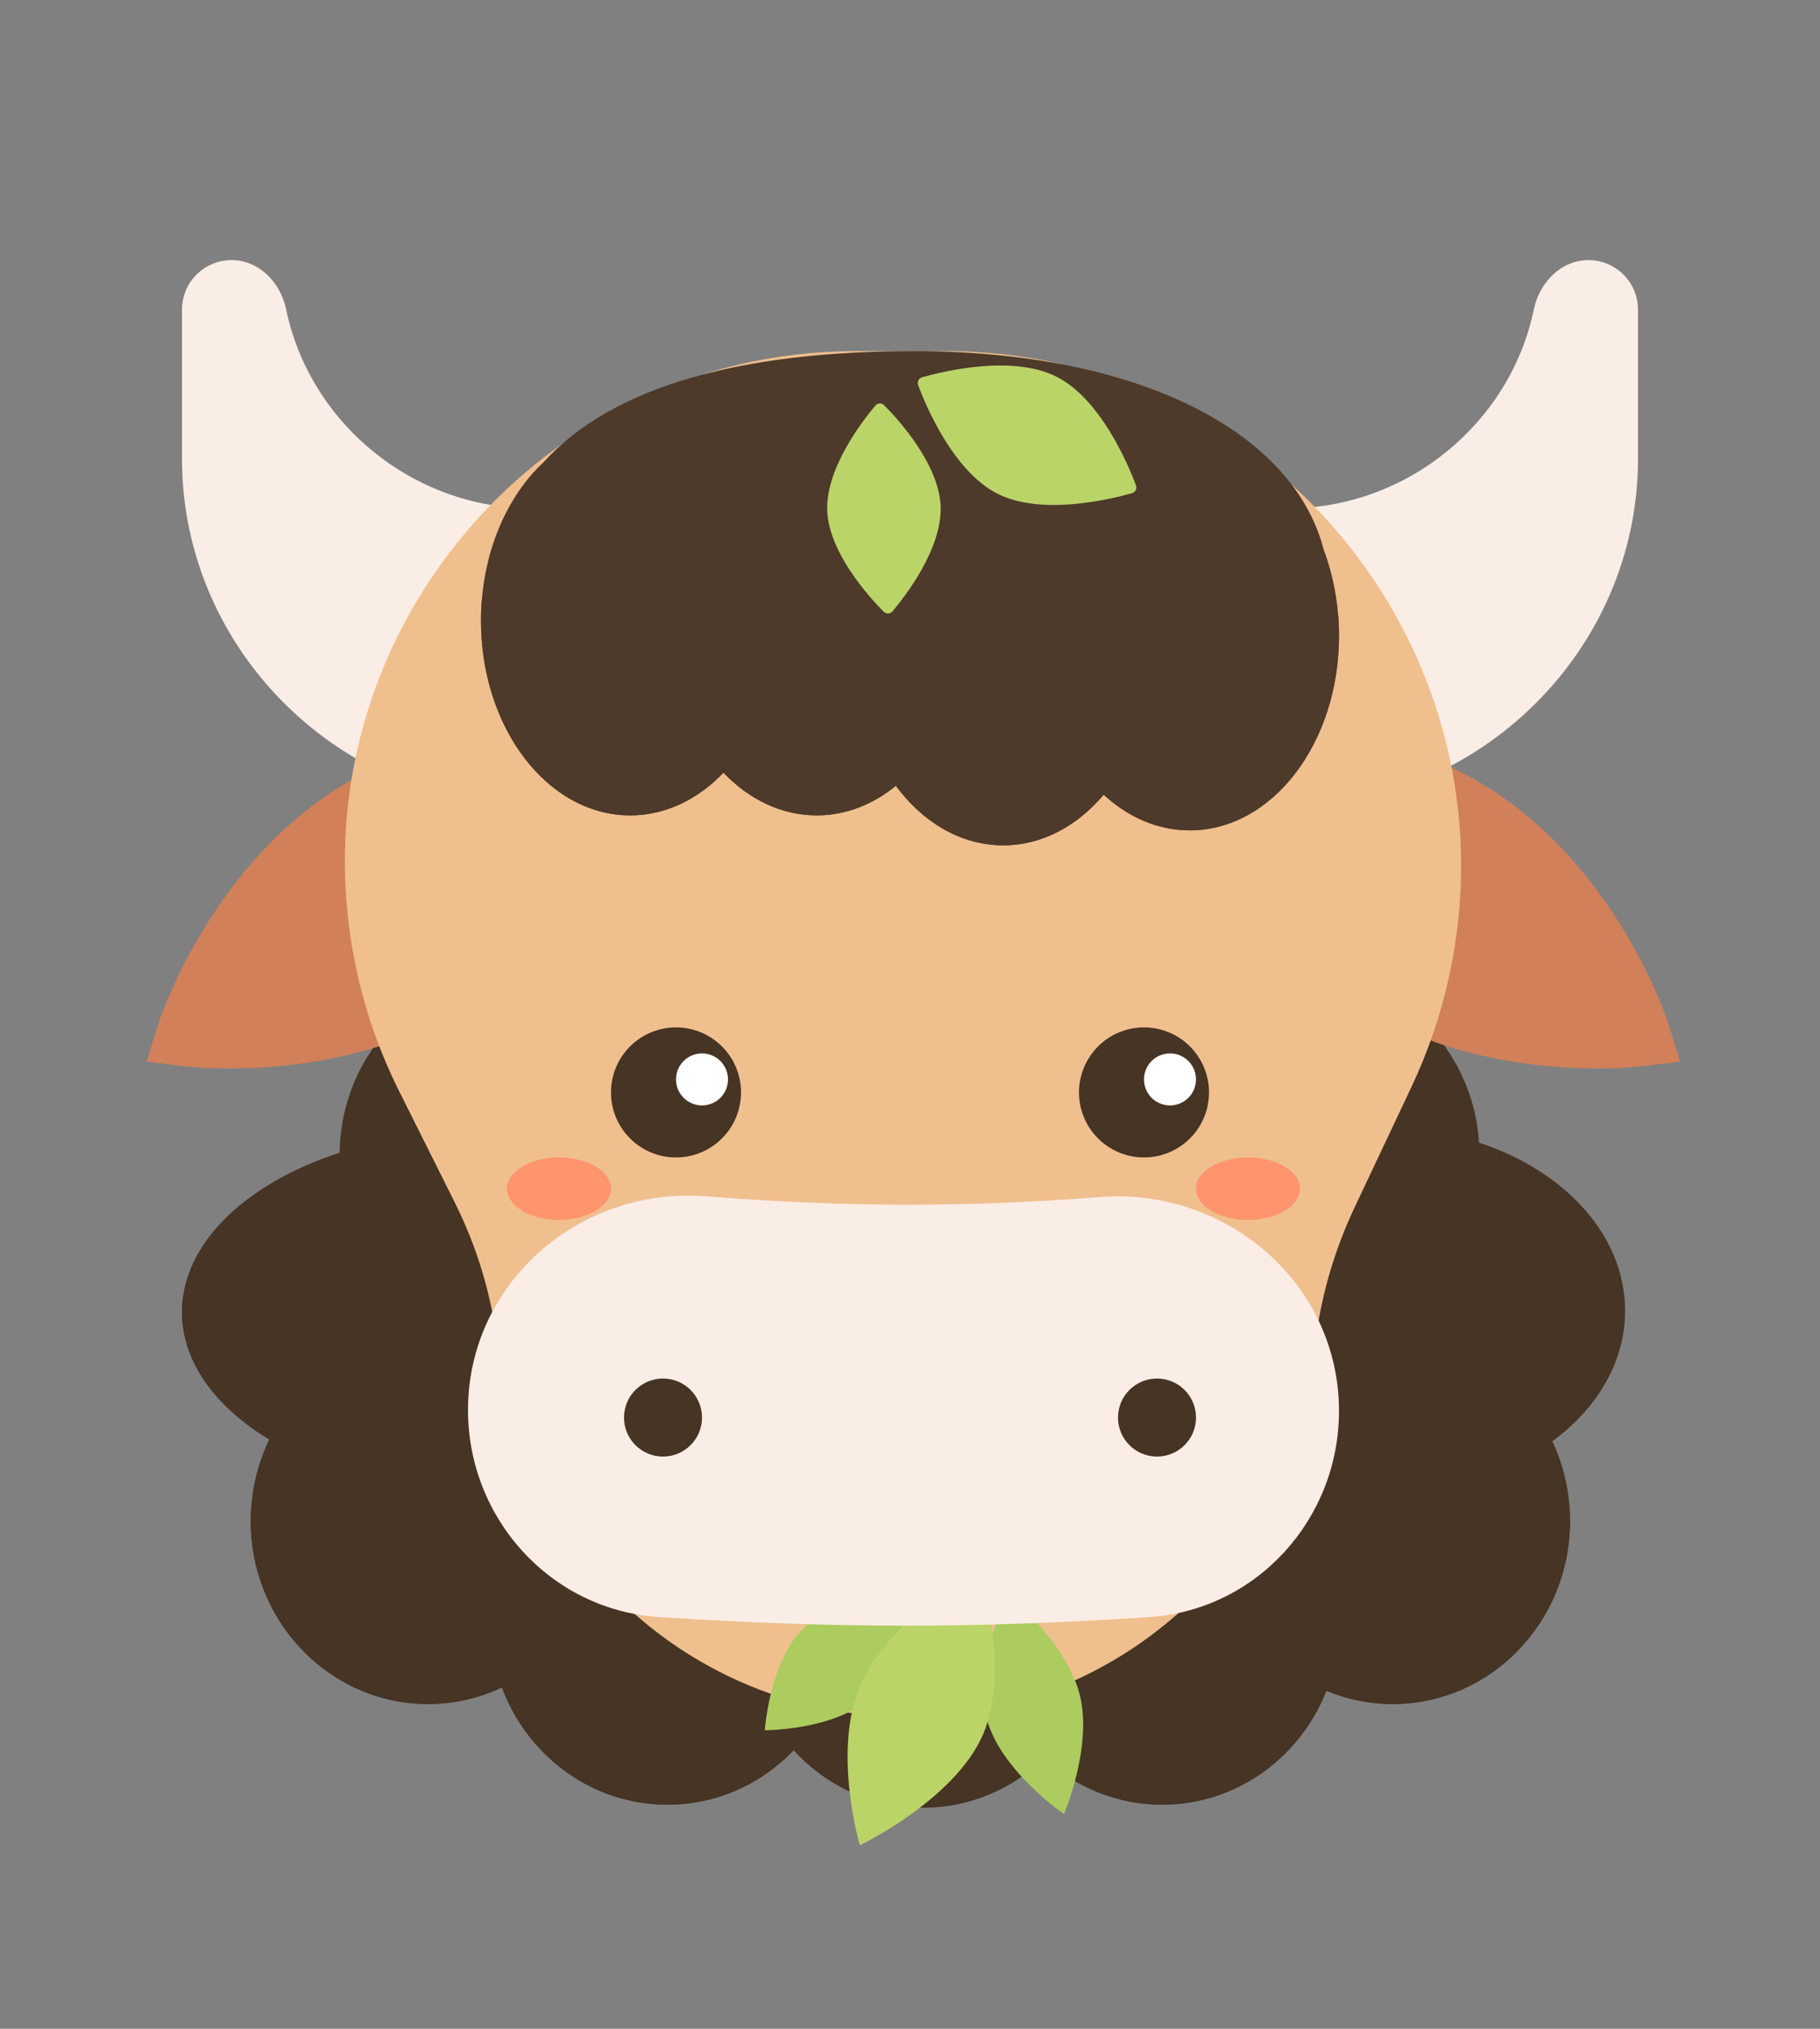 <svg width="140" height="156" viewBox="0 0 140 156" fill="none" xmlns="http://www.w3.org/2000/svg">
<rect x="0" y="0" width="140" height="156" fill="#808080" stroke="none"/>
<path d="M14 35.273V23.812C14 21.707 15.707 20 17.812 20V20C19.918 20 21.584 21.725 22.011 23.786C23.818 32.505 31.724 39.091 40.939 39.091H60V62H40.939C26.227 62 14 50.008 14 35.273Z" fill="#FAEDE5"/>
<path d="M126 35.273V23.812C126 21.707 124.293 20 122.188 20V20C120.083 20 118.416 21.725 117.989 23.786C116.182 32.505 108.276 39.091 99.061 39.091H80V62H99.061C113.773 62 126 50.008 126 35.273Z" fill="#FAEDE5"/>
<path d="M70.307 74.622C72.575 70.095 77.154 67 82.433 67C88.144 67 93.034 70.62 95.067 75.757C96.642 75.102 98.363 74.741 100.166 74.741C107.39 74.741 113.303 80.535 113.776 87.865C120.381 90.032 125 94.998 125 100.779C125 104.712 122.861 108.269 119.413 110.823C120.283 112.676 120.771 114.755 120.771 116.953C120.771 124.726 114.664 131.027 107.131 131.027C105.328 131.027 103.607 130.666 102.032 130.011C99.999 135.148 95.108 138.768 89.398 138.768C85.909 138.768 82.726 137.416 80.314 135.193C77.874 137.554 74.592 139 70.983 139C67.07 139 63.541 137.299 61.054 134.575C58.58 137.164 55.142 138.768 51.341 138.768C45.535 138.768 40.577 135.026 38.608 129.752C36.878 130.571 34.954 131.027 32.926 131.027C25.393 131.027 19.286 124.726 19.286 116.953C19.286 114.702 19.798 112.575 20.708 110.688C16.56 108.168 14 104.706 14 100.885C14 95.598 18.902 90.998 26.128 88.63C26.223 80.943 32.293 74.741 39.767 74.741C41.794 74.741 43.719 75.197 45.448 76.016C47.418 70.742 52.376 67 58.181 67C63.461 67 68.04 70.095 70.307 74.622Z" fill="#463424"/>
<g style="mix-blend-mode:multiply">
<path fill-rule="evenodd" clip-rule="evenodd" d="M14.119 99.464C14.04 99.931 14 100.405 14 100.885C14 104.431 16.206 107.669 19.839 110.13C20.065 109.338 20.357 108.574 20.708 107.846C17.081 105.643 14.668 102.718 14.119 99.464ZM19.354 115.531C19.309 115.999 19.286 116.473 19.286 116.953C19.286 124.726 25.393 131.027 32.926 131.027C34.954 131.027 36.878 130.571 38.608 129.752C40.577 135.026 45.535 138.768 51.341 138.768C55.142 138.768 58.58 137.164 61.054 134.575C63.541 137.299 67.07 139 70.983 139C74.592 139 77.874 137.554 80.314 135.193C82.726 137.416 85.909 138.768 89.398 138.768C95.108 138.768 99.999 135.148 102.032 130.011C103.607 130.666 105.328 131.027 107.131 131.027C114.664 131.027 120.771 124.726 120.771 116.953C120.771 116.473 120.748 115.999 120.703 115.531C120.012 122.637 114.199 128.185 107.131 128.185C105.328 128.185 103.607 127.824 102.032 127.169C99.999 132.306 95.108 135.926 89.398 135.926C85.909 135.926 82.726 134.574 80.314 132.351C77.874 134.712 74.592 136.158 70.983 136.158C67.07 136.158 63.541 134.457 61.054 131.733C58.58 134.322 55.142 135.926 51.341 135.926C45.535 135.926 40.577 132.184 38.608 126.91C36.878 127.728 34.954 128.185 32.926 128.185C25.858 128.185 20.045 122.637 19.354 115.531ZM120.231 110.177C123.196 107.685 125 104.391 125 100.779C125 100.299 124.968 99.825 124.906 99.358C124.459 102.723 122.441 105.738 119.413 107.981C119.743 108.682 120.017 109.416 120.231 110.177Z" fill="#463424"/>
</g>
<path d="M39.932 56.031C34.436 56.618 29.631 58.227 25.648 60.817C16.006 67.085 12.285 78.366 12.139 78.845L11.285 81.625L14.166 81.976C14.966 82.073 34.007 84.237 43.398 70.063L39.932 56.031Z" fill="#D18059"/>
<g style="mix-blend-mode:multiply">
<path fill-rule="evenodd" clip-rule="evenodd" d="M11.365 81.364C16.88 81.129 29.913 79.163 37.753 66.675L35.966 56.657C37.244 56.386 38.567 56.177 39.932 56.031L43.398 70.063C34.007 84.237 14.966 82.073 14.166 81.976L11.285 81.625L11.365 81.364Z" fill="#D18059"/>
</g>
<path d="M100.59 56.031C106.086 56.618 110.891 58.227 114.874 60.817C124.516 67.085 128.237 78.366 128.383 78.845L129.237 81.625L126.356 81.976C125.556 82.073 106.515 84.237 97.124 70.063L100.59 56.031Z" fill="#D18059"/>
<g style="mix-blend-mode:multiply">
<path fill-rule="evenodd" clip-rule="evenodd" d="M129.157 81.364C123.642 81.129 110.609 79.163 102.769 66.675L104.556 56.657C103.278 56.386 101.956 56.177 100.59 56.031L97.124 70.063C106.515 84.237 125.556 82.073 126.356 81.976L129.237 81.625L129.157 81.364Z" fill="#D18059"/>
</g>
<path d="M27.452 74.715C22.082 50.2 40.75 27 65.846 27H72.744C98.051 27 116.875 50.395 111.46 75.115V75.115C110.822 78.029 109.857 80.862 108.583 83.559L104.195 92.851C102.74 95.933 101.751 99.215 101.263 102.588L100.916 104.98C98.668 120.492 85.371 132 69.697 132V132C53.853 132 40.467 120.247 38.418 104.535L38.225 103.056C37.745 99.378 36.653 95.806 34.994 92.489L30.691 83.882C29.236 80.972 28.148 77.892 27.452 74.715V74.715Z" fill="#F0BF8E"/>
<ellipse cx="43" cy="91.4" rx="4" ry="2.4" fill="#FF946D"/>
<ellipse cx="96" cy="91.4" rx="4" ry="2.4" fill="#FF946D"/>
<path d="M75.89 132.11C76.922 136.127 81.844 139.49 81.844 139.49C81.844 139.49 84.079 134.291 83.047 130.274C82.014 126.256 77.486 122.535 77.486 122.535C77.486 122.535 74.857 128.092 75.89 132.11Z" fill="#ACCC5F"/>
<path d="M66.999 130.455C64.405 133.039 58.829 133.047 58.829 133.047C58.829 133.047 59.187 127.806 61.781 125.222C64.375 122.637 69.775 122.141 69.775 122.141C69.775 122.141 69.592 127.871 66.999 130.455Z" fill="#ACCC5F"/>
<path d="M75.632 133.334C73.468 138.392 66.141 141.888 66.141 141.888C66.141 141.888 64.005 134.663 66.169 129.605C68.333 124.548 75.274 120.545 75.274 120.545C75.274 120.545 77.796 128.277 75.632 133.334Z" fill="#BBD468"/>
<path d="M36 108.42C36 98.658 44.582 91.221 54.313 91.99C64.828 92.82 74.065 92.862 84.62 92.046C94.368 91.293 103 98.716 103 108.493V108.493C103 116.802 96.682 123.802 88.391 124.346C75.007 125.226 64.058 125.213 50.683 124.338C42.355 123.793 36 116.766 36 108.42V108.42Z" fill="#FAEDE5"/>
<circle cx="51" cy="109" r="3" fill="#463424"/>
<circle cx="89" cy="109" r="3" fill="#463424"/>
<path d="M101.826 42.277C99.507 33.211 87.59 27 70.327 27C57.223 27 47.2 29.602 41.811 35.541C38.898 38.256 37 42.703 37 47.728C37 55.995 42.139 62.697 48.478 62.697C51.193 62.697 53.687 61.468 55.652 59.414C57.617 61.468 60.112 62.697 62.826 62.697C65.061 62.697 67.148 61.864 68.912 60.422C70.999 63.245 73.93 65 77.174 65C80.148 65 82.858 63.525 84.897 61.105C86.769 62.833 89.054 63.849 91.522 63.849C97.861 63.849 103 57.147 103 48.879C103 46.51 102.578 44.269 101.826 42.277Z" fill="#4D3A2A"/>
<g style="mix-blend-mode:multiply">
<path fill-rule="evenodd" clip-rule="evenodd" d="M37.076 46C37.732 53.454 42.587 59.242 48.478 59.242C51.193 59.242 53.687 58.014 55.652 55.959C57.617 58.014 60.112 59.242 62.826 59.242C65.061 59.242 67.148 58.409 68.912 56.968C70.999 59.79 73.93 61.545 77.174 61.545C80.148 61.545 82.858 60.07 84.897 57.651C86.769 59.379 89.054 60.394 91.522 60.394C97.413 60.394 102.268 54.606 102.924 47.152C102.974 47.719 103 48.295 103 48.879C103 57.147 97.861 63.849 91.522 63.849C89.054 63.849 86.769 62.833 84.897 61.105C82.858 63.525 80.148 65 77.174 65C73.93 65 70.999 63.245 68.912 60.422C67.148 61.864 65.061 62.697 62.826 62.697C60.112 62.697 57.617 61.468 55.652 59.414C53.687 61.468 51.193 62.697 48.478 62.697C42.139 62.697 37 55.995 37 47.728C37 47.144 37.026 46.567 37.076 46Z" fill="#4D3A2A"/>
</g>
<circle cx="88" cy="84" r="5" fill="#463424"/>
<circle cx="90" cy="83" r="2" fill="white"/>
<circle cx="52" cy="84" r="5" fill="#463424"/>
<circle cx="54" cy="83" r="2" fill="white"/>
<path d="M81.275 28.969C77.871 27.25 72.547 28.55 70.937 29.008C70.671 29.084 70.531 29.362 70.627 29.621C71.215 31.189 73.328 36.245 76.731 37.965C80.135 39.684 85.459 38.383 87.069 37.925C87.335 37.849 87.475 37.571 87.379 37.312C86.792 35.744 84.678 30.688 81.275 28.969Z" fill="#BBD468"/>
<path d="M72.356 38.922C72.225 35.67 69.088 32.242 68.016 31.162C67.822 30.966 67.513 30.978 67.335 31.189C66.353 32.352 63.503 36.022 63.634 39.274C63.766 42.526 66.902 45.954 67.974 47.034C68.168 47.23 68.478 47.218 68.656 47.007C69.637 45.844 72.487 42.174 72.356 38.922Z" fill="#BBD468"/>
</svg>
